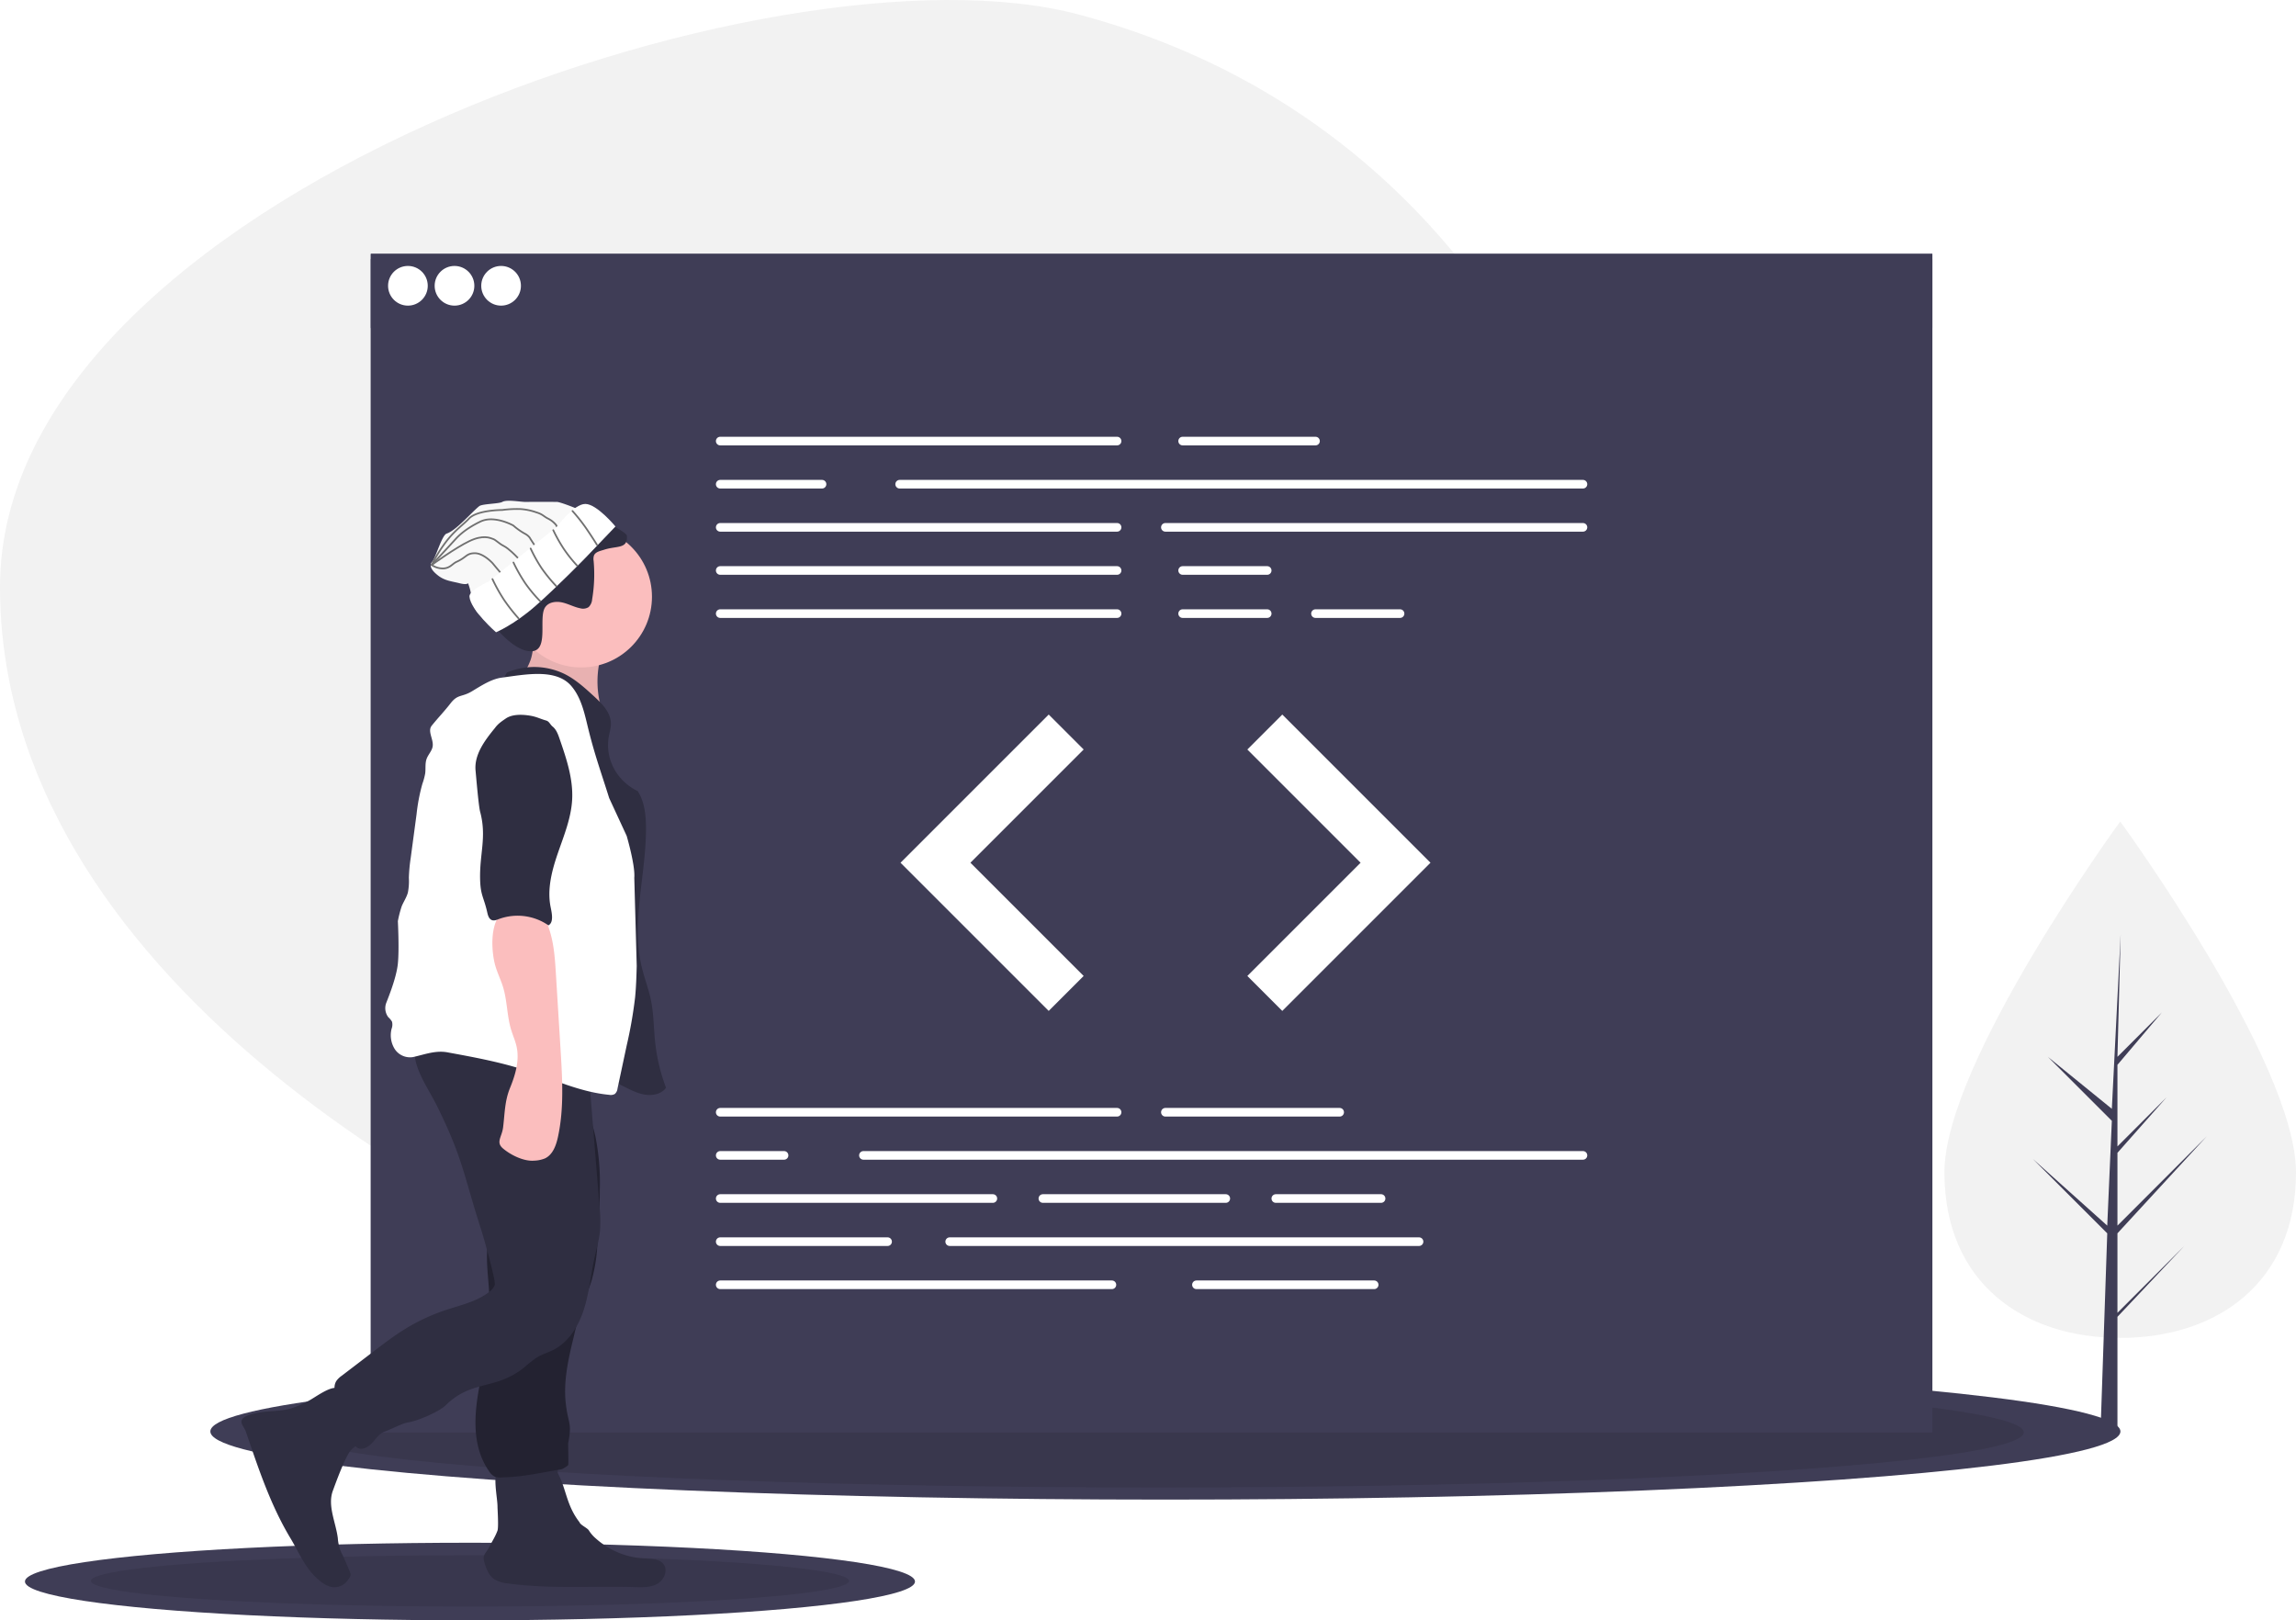 <svg xmlns="http://www.w3.org/2000/svg" xmlns:xlink="http://www.w3.org/1999/xlink" width="1330.666" height="939.109" viewBox="0 0 1330.666 939.109">
  <defs>
    <filter id="Rectangle_4" x="205.909" y="141.136" width="923" height="58" filterUnits="userSpaceOnUse">
      <feOffset dy="3" input="SourceAlpha"/>
      <feGaussianBlur stdDeviation="3" result="blur"/>
      <feFlood flood-opacity="0.161"/>
      <feComposite operator="in" in2="blur"/>
      <feComposite in="SourceGraphic"/>
    </filter>
  </defs>
  <g id="Group_6" data-name="Group 6" transform="translate(-209.091 1095.136)">
    <path id="Path_42" data-name="Path 42" d="M546.559-11.654C722.427,35.47,811.291,168.714,849.11,282.171c55.274,130.912,30.31,382.61-49.456,456.737-72.478,67.354-372.019,34.688-473.915,0C189.01,692.361-78.909,544.216-78.909,319.99S370.691-58.777,546.559-11.654Z" transform="translate(288 -1075)" fill="#f2f2f2"/>
    <ellipse id="Ellipse_12" data-name="Ellipse 12" cx="553.5" cy="39.5" rx="553.5" ry="39.5" transform="translate(331 -305)" fill="#3f3d56"/>
    <ellipse id="Ellipse_13" data-name="Ellipse 13" cx="501.5" cy="32" rx="501.5" ry="32" transform="translate(379 -297)" fill="#39374d"/>
    <rect id="Rectangle_3" data-name="Rectangle 3" width="905" height="683" transform="translate(424 -948)" fill="#3f3d56"/>
    <rect id="Rectangle_5" data-name="Rectangle 5" width="905" height="683" transform="translate(424 -948)" fill="#3f3d56"/>
    <g transform="matrix(1, 0, 0, 1, 209.09, -1095.14)" filter="url(#Rectangle_4)">
      <rect id="Rectangle_4-2" data-name="Rectangle 4" width="905" height="40" transform="translate(214.91 147.14)" fill="#3f3d56"/>
    </g>
    <circle id="Ellipse_9" data-name="Ellipse 9" cx="11.5" cy="11.5" r="11.5" transform="translate(434 -941)" fill="#fff"/>
    <circle id="Ellipse_10" data-name="Ellipse 10" cx="11.5" cy="11.5" r="11.5" transform="translate(461 -941)" fill="#fff"/>
    <circle id="Ellipse_11" data-name="Ellipse 11" cx="11.5" cy="11.5" r="11.5" transform="translate(488 -941)" fill="#fff"/>
    <g id="Group_3" data-name="Group 3" transform="translate(18 -1191)">
      <line id="Line_1" data-name="Line 1" x2="230" transform="translate(608.5 351.5)" fill="none" stroke="#fff" stroke-linecap="round" stroke-width="5"/>
      <line id="Line_14" data-name="Line 14" x2="230" transform="translate(608.5 740.5)" fill="none" stroke="#fff" stroke-linecap="round" stroke-width="5"/>
      <line id="Line_18" data-name="Line 18" x2="158" transform="translate(608.5 790.5)" fill="none" stroke="#fff" stroke-linecap="round" stroke-width="5"/>
      <line id="Line_21" data-name="Line 21" x2="97" transform="translate(608.5 815.5)" fill="none" stroke="#fff" stroke-linecap="round" stroke-width="5"/>
      <line id="Line_23" data-name="Line 23" x2="227" transform="translate(608.5 840.5)" fill="none" stroke="#fff" stroke-linecap="round" stroke-width="5"/>
      <line id="Line_24" data-name="Line 24" x2="103" transform="translate(884.5 840.5)" fill="none" stroke="#fff" stroke-linecap="round" stroke-width="5"/>
      <line id="Line_22" data-name="Line 22" x2="272" transform="translate(741.5 815.5)" fill="none" stroke="#fff" stroke-linecap="round" stroke-width="5"/>
      <line id="Line_19" data-name="Line 19" x2="106" transform="translate(795.5 790.5)" fill="none" stroke="#fff" stroke-linecap="round" stroke-width="5"/>
      <line id="Line_20" data-name="Line 20" x2="61" transform="translate(930.5 790.5)" fill="none" stroke="#fff" stroke-linecap="round" stroke-width="5"/>
      <line id="Line_16" data-name="Line 16" x2="101" transform="translate(866.5 740.5)" fill="none" stroke="#fff" stroke-linecap="round" stroke-width="5"/>
      <path id="Path_41" data-name="Path 41" d="M0,0H417" transform="translate(691.5 765.5)" fill="none" stroke="#fff" stroke-linecap="round" stroke-width="5"/>
      <line id="Line_17" data-name="Line 17" x1="37" transform="translate(608.5 765.5)" fill="none" stroke="#fff" stroke-linecap="round" stroke-width="5"/>
      <line id="Line_7" data-name="Line 7" x2="230" transform="translate(608.5 401.5)" fill="none" stroke="#fff" stroke-linecap="round" stroke-width="5"/>
      <line id="Line_9" data-name="Line 9" x2="242" transform="translate(866.5 401.5)" fill="none" stroke="#fff" stroke-linecap="round" stroke-width="5"/>
      <line id="Line_8" data-name="Line 8" x2="230" transform="translate(608.5 426.5)" fill="none" stroke="#fff" stroke-linecap="round" stroke-width="5"/>
      <line id="Line_11" data-name="Line 11" x2="230" transform="translate(608.5 451.5)" fill="none" stroke="#fff" stroke-linecap="round" stroke-width="5"/>
      <line id="Line_3" data-name="Line 3" x2="59" transform="translate(608.5 376.5)" fill="none" stroke="#fff" stroke-linecap="round" stroke-width="5"/>
      <line id="Line_4" data-name="Line 4" x2="396" transform="translate(712.5 376.5)" fill="none" stroke="#fff" stroke-linecap="round" stroke-width="5"/>
      <line id="Line_2" data-name="Line 2" x2="77" transform="translate(876.5 351.5)" fill="none" stroke="#fff" stroke-linecap="round" stroke-width="5"/>
      <line id="Line_10" data-name="Line 10" x2="49" transform="translate(876.5 426.5)" fill="none" stroke="#fff" stroke-linecap="round" stroke-width="5"/>
      <line id="Line_12" data-name="Line 12" x2="49" transform="translate(876.5 451.5)" fill="none" stroke="#fff" stroke-linecap="round" stroke-width="5"/>
      <line id="Line_13" data-name="Line 13" x2="49" transform="translate(953.5 451.5)" fill="none" stroke="#fff" stroke-linecap="round" stroke-width="5"/>
      <g id="left-chevron" transform="translate(664.093 510)">
        <g id="Group_2" data-name="Group 2" transform="translate(48.907)">
          <path id="Path_40" data-name="Path 40" d="M155.046,20.255,134.792,0,48.907,85.885l85.885,85.885,20.254-20.255-65.63-65.63Z" transform="translate(-48.907)" fill="#fff"/>
        </g>
      </g>
      <g id="left-chevron-2" data-name="left-chevron" transform="translate(1069.046 681.77) rotate(180)">
        <g id="Group_2-2" data-name="Group 2" transform="translate(48.907)">
          <path id="Path_40-2" data-name="Path 40" d="M155.046,20.255,134.792,0,48.907,85.885l85.885,85.885,20.254-20.255-65.63-65.63Z" transform="translate(-48.907)" fill="#fff"/>
        </g>
      </g>
    </g>
    <g id="Group_4" data-name="Group 4" transform="translate(-8 -1159)">
      <path id="Path_82" data-name="Path 82" d="M101.879-185.89S203.758-46.393,203.758,17.465s-45.613,95.948-101.879,95.948S0,81.323,0,17.465,101.879-185.89,101.879-185.89Z" transform="translate(1344 725.876)" fill="#f2f2f2"/>
      <path id="Path_83" data-name="Path 83" d="M3306.449,919.851l3.918-115.177-43.1-43.1,43.1,38.632,2.664-60.734-37.093-37.092,37.093,30.138,5.1-101.069-1.854,70.931,25.731-25.731-25.731,30.37V754.31l28.514-28.514-28.514,32.223v42.189l51.736-51.736-51.736,56.2v46.069l38.829-38.829-38.829,41.148v66.79Z" transform="translate(-1872 -26)" fill="#3f3d56"/>
    </g>
    <ellipse id="Ellipse_23" data-name="Ellipse 23" cx="257.92" cy="22.487" rx="257.92" ry="22.487" transform="translate(223.548 -201)" fill="#3f3d56"/>
    <ellipse id="Ellipse_24" data-name="Ellipse 24" cx="219.691" cy="14.87" rx="219.691" ry="14.87" transform="translate(261.777 -193.746)" opacity="0.1"/>
    <g id="Group_5" data-name="Group 5" transform="translate(-257 -2021)">
      <path id="Path_88" data-name="Path 88" d="M256.379,427.177c-2.24,6-6.04,11.631-11.57,14.858L296.9,452.662a55.186,55.186,0,0,1-.73-23.229,13.39,13.39,0,0,0,.312-5.732c-.98-3.78-5.234-5.6-9.041-6.466-9.508-2.167-17.916-3.33-26.751-7.529C257.992,414.33,258.37,421.846,256.379,427.177Z" transform="translate(517.097 881.5)" fill="#e8b1b1"/>
      <path id="Path_72" data-name="Path 72" d="M252.73,424.185a40.346,40.346,0,0,1,33.525.831c6.306,3.152,11.528,7.91,16.658,12.6,4.729,4.327,9.773,9.282,10.109,15.506.163,3.015-.83,5.964-1.331,8.946-1.846,12.639,4.94,25,16.914,30.818,3.908,6.175,4.714,13.655,4.774,20.857.227,27.286-8.849,54.908-2.369,81.493,1.521,6.242,3.881,12.288,5.195,18.572,1.7,8.139,1.618,16.509,2.509,24.764a106.109,106.109,0,0,0,6.276,26.191c-2.141,3.229-6.6,4.468-10.608,4.206s-7.764-1.913-11.344-3.651c-17.335-8.414-33.214-19.51-51.168-26.661-11.879-4.731-24.533-7.678-36.057-13.143s-22.241-14.136-25.765-25.891c-1.524-5.083-1.617-10.438-1.7-15.721-.35-22.254-.676-44.75,4.431-66.472,4.5-19.156,13.185-37.482,15.078-57.027.616-6.362.63-13.172,4.377-18.481C237.531,434.422,248.968,432.479,252.73,424.185Z" transform="translate(507.097 891.5)" fill="#2f2e41"/>
      <circle id="Ellipse_22" data-name="Ellipse 22" cx="40.975" cy="40.975" r="40.975" transform="translate(761.996 1230.745)" fill="#fbbebe"/>
      <path id="Path_89" data-name="Path 89" d="M272.195,411.993c2.185-2.85,6.4-3.238,9.89-2.4s6.709,2.642,10.235,3.326a5.984,5.984,0,0,0,4.79-.673,6.967,6.967,0,0,0,2.067-4.569,87.233,87.233,0,0,0,.859-22.243,6.586,6.586,0,0,1,.2-3.119c.873-2.1,3.536-2.6,5.71-3.278,7.381-2.495,13.968-.3,13.372-8.064-.054-1.811-8.2-5.7-9.507-6.954-1.5-1.225-15.555-2.766-17.495-2.782-9.968-.08-56.005,42.081-55.412,49.551.741,9.327,14.544,24.458,23.9,26.665C275.923,441.021,267.192,418.117,272.195,411.993Z" transform="translate(510.097 865.5)" fill="#2f2e41"/>
      <path id="Path_91" data-name="Path 91" d="M296.244,378.683c6.449-5.953,13.394-11.658,13.394-16.514s-12.3-9.223-13.394-10.275c-1.258-1.025-11.772-4.948-13.394-4.961-8.334-.067-9.9-.071-18.234,0-3.085.026-10.842-1.538-13.516,0-1.977,1.137-11.619,1.048-13.394,2.48-4.629,3.736-13.219,13.96-18.851,15.875-2.749.783-6.438,14.324-8.433,16.371-1.873,2.14-.5,4.837,3.473,7.937s8.061,3.349,12.4,4.465,4.961,0,4.961,0A32.995,32.995,0,0,1,233.241,402c.619,7.8,6.064,13.533,13.89,15.379C259.766,420.357,289.3,385.628,296.244,378.683Z" transform="translate(506.097 869.834)" fill="#f8f8f8"/>
      <path id="Path_104" data-name="Path 104" d="M167.815,775.266a55.428,55.428,0,0,1-10.511,4.5c-6.527,1.783-13.5,1.129-20.1,2.651-2.7.623-7.332,1.62-8.19,4.254-.63,1.932,1.75,4.325,2.406,6.248,7.285,21.36,14.263,42.567,25.882,61.915,4.883,8.126,8.356,16.957,15.4,23.306,2.641,2.381,5.634,4.71,9.171,5.083a9.315,9.315,0,0,0,8.524-3.8c1.956-2.7,2.318-3.07.949-6.111-1.042-2.315-2.978-7.281-4.227-9.491a24.108,24.108,0,0,1-2.338-8.985c-1.148-9.136-6.073-18.745-2.907-27.392,2.123-5.8,6.228-16.951,9.473-22.206s9.548-5,8.826-11.138c-.493-4.185-2.534-8.016-4.691-11.636s-6.432-13.377-10.774-14.588C180.2,766.62,171.745,773.252,167.815,775.266Z" transform="translate(477.097 962.5)" fill="#2f2e41"/>
      <path id="Path_105" data-name="Path 105" d="M254.331,837.894c.071,2.169.663,11.5,0,13.564-1.426,3.766-2.694,5.434-4.522,9.022-2.542,4.991-4.555,4.773-2.871,10.115,1.056,3.349,2.441,6.834,5.277,8.9a17.388,17.388,0,0,0,8.03,2.572c24.325,3.367,49.035,1.435,73.582,2.141,4.474.128,9.211.285,13.116-1.9s6.32-7.683,3.664-11.286c-2.385-3.235-7.1-3.2-11.116-3.4a45.736,45.736,0,0,1-28.205-11.619,20.378,20.378,0,0,1-3.956-4.554c-.835-1.514-4.923-3.169-5.464-4.811-7.645-9.829-7.661-19.285-12.377-28.03-1.32-2.448,2.453-8.519,0-9.829-1.8-.816-5.491,3.244-7.464,3.238-6.118-.4-21.961-2.479-26.692,2.279C250.96,818.7,254.428,832.31,254.331,837.894Z" transform="translate(500.097 961.5)" fill="#2f2e41"/>
      <path id="Path_93" data-name="Path 93" d="M1.821,9.821A11.421,11.421,0,0,0,8.84,11.816c3.8-.363,5-2.771,7.389-3.842C22.024,5.38,21.846,3,26.83,3s10.2,5.74,10.2,5.74l6.954,8.345" transform="translate(714.5 1243.5)" fill="none" stroke="#707070" stroke-linecap="round" stroke-width="1"/>
      <path id="Path_94" data-name="Path 94" d="M-8.156,16.766S5.471,6.88,13.585,3,25.66,1.153,27.36,1.749s3.359,2.629,6.206,4.064,6.871,5.615,6.871,5.615l5.246,5.394" transform="translate(724.5 1236.5)" fill="none" stroke="#707070" stroke-linecap="round" stroke-width="1"/>
      <path id="Path_95" data-name="Path 95" d="M-20.109,23.688S-13.071,16.172-6.3,8.74C-1.656,3.648,4.643.273,8.075-1.368,16.189-5.249,27.084.95,27.084.95A39.212,39.212,0,0,0,33.52,5.541c2.848,1.435,3.509,3.2,3.509,3.2l5.817,8.9" transform="translate(736.5 1229.5)" fill="none" stroke="#707070" stroke-linecap="round" stroke-width="1"/>
      <path id="Path_103" data-name="Path 103" d="M250.077,746.744c1.149,8.208,2.623,16.445,2.229,24.724-.55,11.559,1.935,22.225,1.164,33.771-.576,8.624,1.2,12.19,0,20.75-.767,5.481-4.078,16.056-5.184,21.478-3.541,17.854-5.229,36.71,5.184,51.639a8.4,8.4,0,0,0,3.121,3.025,8.814,8.814,0,0,0,3.868.512c13.008-.265,21.651-2.544,34.494-4.628.94-.038,3.668-1.827,4.33-2.495.29-.443-.067-12.216,0-12.741,2.381-12.241-.015-10.75-1.4-23.144-1.474-13.234,1.7-26.5,4.853-39.432a175.14,175.14,0,0,1,5.348-18.861c1.523-4.16,3.363-8.207,4.684-12.436a94.805,94.805,0,0,0,3.4-20.364q1.375-16.312,1.457-32.7a137.212,137.212,0,0,0-2.568-30.864c-2.9-12.861-8.829-24.8-14.709-36.6a23.183,23.183,0,0,0-8.665,4.118,193.394,193.394,0,0,1-23.677,13.081c-5.5,2.555-16.23,4.37-19.721,9.7-3.443,5.251-1.222,15.966-.959,21.757Q248,731.938,250.077,746.744Z" transform="translate(496.097 879.5)" fill="#232231"/>
      <path id="Path_102" data-name="Path 102" d="M217.437,605.518c-4.816,12.966,5.616,26.071,11.767,38.46C244.356,674.5,244.584,684,255.05,716.427c.784,2.429,8.508,29.058,7.634,31.456a9.794,9.794,0,0,1-3.532,4.189c-7.216,5.481-16.4,7.433-25,10.3a112.874,112.874,0,0,0-23.709,11.114c-6.229,3.86-12.064,8.316-17.888,12.764L174.015,800.41a12.394,12.394,0,0,0-3.1,3c-1.788,2.805-1.056,6.468-.165,9.673a164.5,164.5,0,0,0,9.077,24.772,8.65,8.65,0,0,0,3.292,4.314c2.894,1.555,6.433-.507,8.643-2.938s4.121-5.456,7.236-6.5,10.211-4.825,13.46-5.281c5.255-.738,17.9-6.112,21.693-9.829,15.477-15.184,28.48-8.5,45.505-21.928a74.129,74.129,0,0,1,7.8-6.093c2.878-1.7,6.142-2.635,9.128-4.139,9.083-4.574,14.793-14.029,17.851-23.727s3.931-19.936,6.129-29.865c1.136-5.133,2.632-10.21,3.138-15.443a82.728,82.728,0,0,0-.317-14.6l-6.143-75.993c-.5-6.187-1-12.382-1.972-18.513-18.245.652-36.476,1.386-54.731,1.6C246.013,609.093,231.22,610.109,217.437,605.518Z" transform="translate(490.123 922.815)" fill="#2f2e41"/>
      <path id="Path_96" data-name="Path 96" d="M-33.187,32.813A81.789,81.789,0,0,1-25.126,19.67C-19.935,12.739-14.591,9.2-11.678,6-7.038.909,7.593.95,7.593.95A65.959,65.959,0,0,1,17.95.385a34.228,34.228,0,0,1,9.457,1.921C31.223,3.454,31.5,4.566,34.352,6a14.192,14.192,0,0,1,4.507,3.62l3.988,8.019" transform="translate(749.5 1220.5)" fill="none" stroke="#707070" stroke-linecap="round" stroke-width="1"/>
      <path id="Path_87" data-name="Path 87" d="M218.194,467.96c-2.568,3.2,1.131,7.845.565,11.911-.376,2.7-2.6,4.764-3.525,7.33-.959,2.658-.45,5.6-.814,8.4a36.047,36.047,0,0,1-1.613,5.985,107.523,107.523,0,0,0-3.4,17.747l-3.385,25.276a95.758,95.758,0,0,0-1.07,11.487,34.3,34.3,0,0,1-.572,8.587c-.749,2.762-2.409,5.179-3.525,7.814a61.851,61.851,0,0,0-2.275,8.775s.856,16.16,0,24.586-5.729,20.117-6.76,22.836a8.688,8.688,0,0,0,1.231,8.232,10.49,10.49,0,0,1,2.144,2.6,6.925,6.925,0,0,1-.248,4.1,15.065,15.065,0,0,0,1.864,11.81,10.593,10.593,0,0,0,10.652,4.566c6.846-1.544,13-3.982,19.9-2.715,14.863,2.727,29.773,5.466,44.168,10.062,16.429,5.245,32.337,12.937,49.507,14.552a4.806,4.806,0,0,0,3.311-.515,4.973,4.973,0,0,0,1.531-3.148l5.307-24.883a256.083,256.083,0,0,0,4.878-27.872c.6-6.05.776-12.134.948-18.211L335.6,556.1c.641-7.129-4.41-24.267-4.41-24.267l-10.149-21.938c-4.49-14.332-8.1-24.173-11.764-38.738-2.321-9.218-4.035-19.11-10.259-26.295-8.873-10.243-26.8-6.519-40.233-4.758-6.07.8-11.987,4.745-17.237,7.893-6.071,3.64-8.178,1.482-12.5,7.084C225.473,459.7,221.843,463.408,218.194,467.96Z" transform="translate(498.097 878.5)" fill="#fff"/>
      <path id="Path_90" data-name="Path 90" d="M299.213,380.432l17.475-18.263S305.91,349.1,299.213,349.1s-16.364,13.071-16.364,13.071l-39.621,31.893s-11.451,5.085-11.161,8.739c.619,7.8,15.4,20.68,15.4,20.68s10.32-4.277,22.791-15.194S299.213,380.432,299.213,380.432Z" transform="translate(506.097 868.834)" fill="#fff"/>
      <path id="Path_97" data-name="Path 97" d="M0,0A96.563,96.563,0,0,0,6.888,12.292,106.36,106.36,0,0,0,15.1,22.737" transform="translate(751.5 1261.5)" fill="none" stroke="#707070" stroke-linecap="round" stroke-width="1"/>
      <path id="Path_98" data-name="Path 98" d="M0,0A94.865,94.865,0,0,0,6.919,12.137a83.573,83.573,0,0,0,8.517,10.227" transform="translate(763.675 1251.885)" fill="none" stroke="#707070" stroke-linecap="round" stroke-width="1"/>
      <path id="Path_100" data-name="Path 100" d="M.245.653A89.5,89.5,0,0,0,6.416,11.6a79.965,79.965,0,0,0,7.651,9.587" transform="translate(786.5 1232.5)" fill="none" stroke="#707070" stroke-linecap="round" stroke-width="1"/>
      <path id="Path_99" data-name="Path 99" d="M.129.28a88.319,88.319,0,0,0,6.293,11.3,89.959,89.959,0,0,0,8.5,10.43" transform="translate(773.5 1243.5)" fill="none" stroke="#707070" stroke-linecap="round" stroke-width="1"/>
      <path id="Path_101" data-name="Path 101" d="M.384,1.544A101.377,101.377,0,0,1,8.1,11.255c3.639,5.272,6.458,9.864,6.458,9.864" transform="translate(797.5 1220.5)" fill="none" stroke="#707070" stroke-linecap="round" stroke-width="1"/>
      <path id="Path_106" data-name="Path 106" d="M237.632,580.444c1.126,4.856,3.491,9.333,4.939,14.1,2.425,7.992,2.22,16.6,4.64,24.591,1.016,3.355,2.488,6.576,3.217,10,1.7,7.994-.782,16.264-3.866,23.832s-2.991,14.668-3.992,22.779c-.705,5.713-4.4,8.6,0,12.3,4.572,3.849,12.078,7.519,18.032,7.006a18.041,18.041,0,0,0,6.231-1.3c4.553-2.154,6.471-7.542,7.536-12.466,3.567-16.5,2.548-33.6,1.511-50.451l-2.711-44.064c-.522-8.483-1.081-17.142-3.7-25.288-.951-2.963-2.608-8.95-5.315-10.842-2.681-1.874-10.336-1.957-13.655-2.113C234.934,547.811,235.109,569.545,237.632,580.444Z" transform="translate(515.097 903.5)" fill="#fbbebe"/>
      <path id="Path_86" data-name="Path 86" d="M256.324,446.885c-5.295-.616-9.15.05-11.8,1.646-2.555,1.749-4.787,3.173-6.611,5.675-5.915,7.221-12.177,15.506-11.3,24.8.329,3.484,1.747,20.463,2.651,23.844,3.966,14.824-.5,24.441,0,39.778.291,8.862,2.219,9.961,4.14,18.617.392,1.767,1.02,3.812,2.729,4.407,1.284.447,2.671-.128,3.941-.611a31.434,31.434,0,0,1,28.767,3.626c3.174-1.694,1.985-7.05,1.273-10.576-2.114-10.479.756-21.289,4.242-31.395s7.657-20.2,8.234-30.873c.654-12.095-3.356-23.9-7.312-35.348-.864-2.5-1.807-5.119-3.81-6.845-1.714-1.275-2.088-3.264-4.174-3.726C263.095,448.66,261.619,447.5,256.324,446.885Z" transform="translate(515.097 893.5)" fill="#2f2e41"/>
    </g>
  </g>
</svg>
